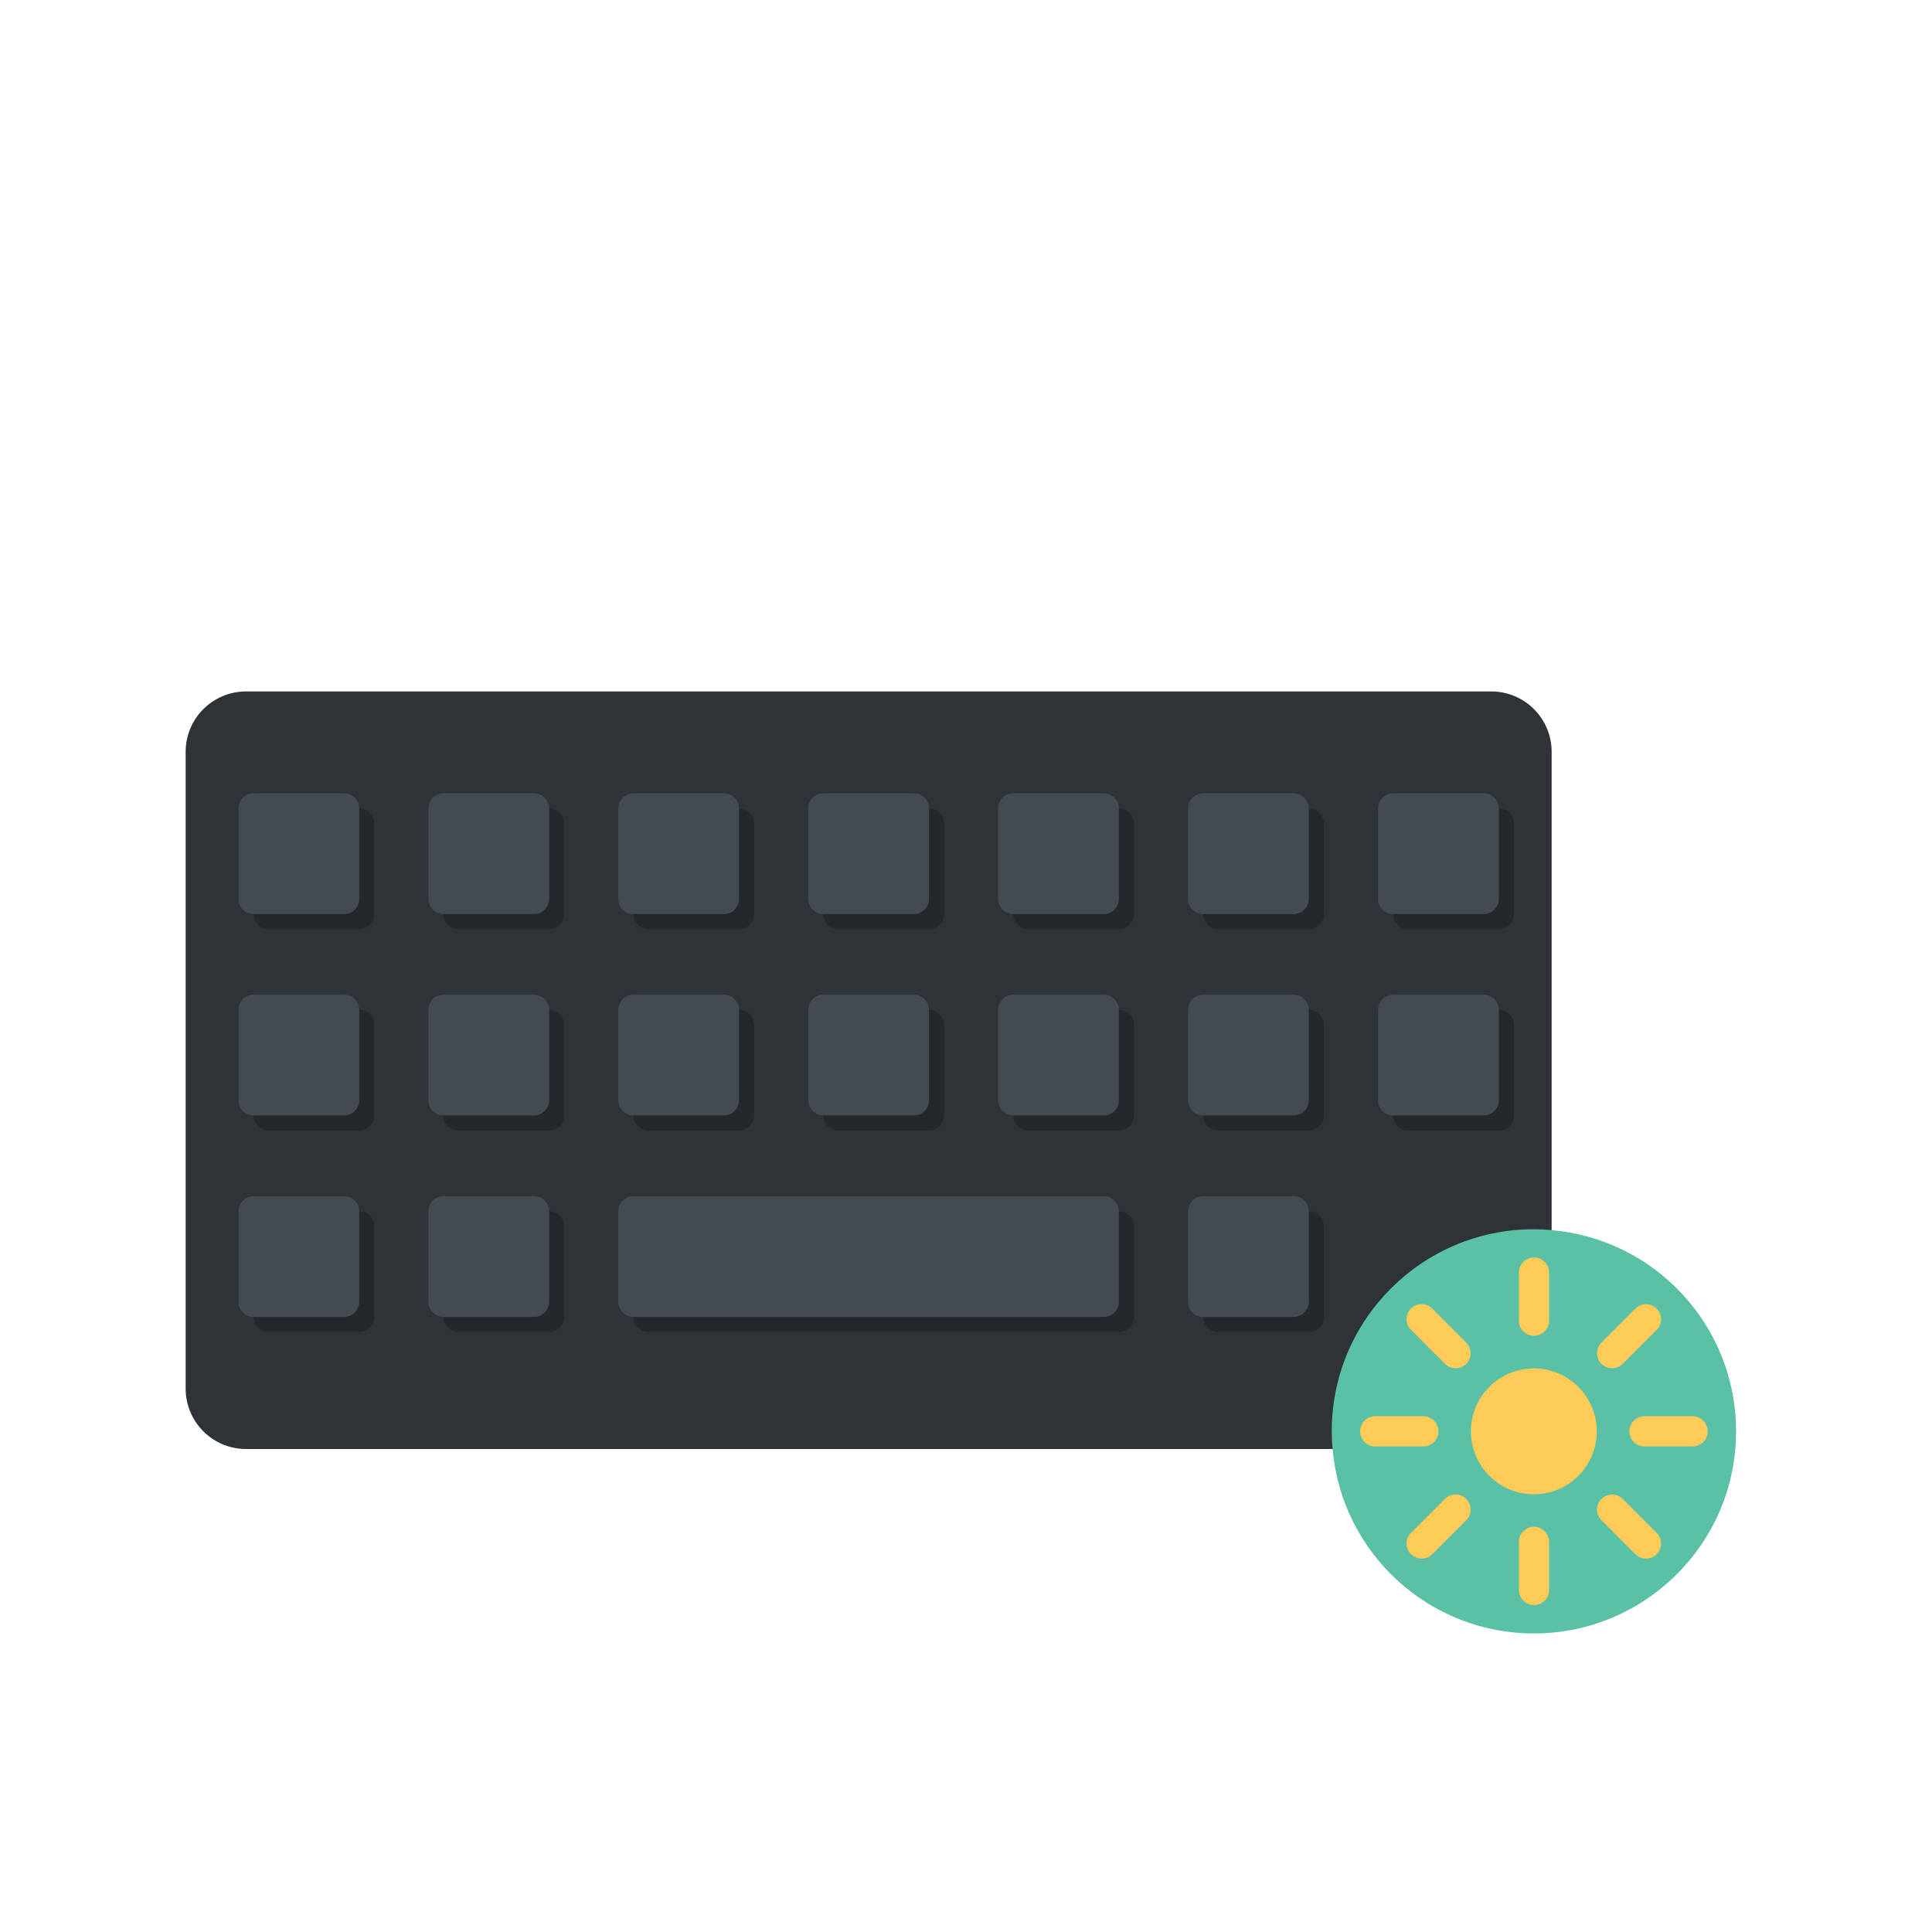 <svg enable-background="new 0 0 128 128" height="512" viewBox="0 0 128 128" width="512" xmlns="http://www.w3.org/2000/svg"><g id="Layer_24"><path d="m102.8 49.81v42.19c0 2.21-1.79 4-4 4h-82.5c-2.21 0-4-1.79-4-4v-42.19c0-2.21 1.79-4 4-4h82.5c2.21 0 4 1.79 4 4z" fill="#2e3338"/><g fill="#24282b"><path d="m61.55 61.56h-6c-.55 0-1-.45-1-1v-6c0-.55.45-1 1-1h6c.55 0 1 .45 1 1v6c0 .55-.45 1-1 1z"/><path d="m48.96 61.56h-6c-.55 0-1-.45-1-1v-6c0-.55.45-1 1-1h6c.55 0 1 .45 1 1v6c0 .55-.44 1-1 1z"/><path d="m36.38 61.56h-6c-.55 0-1-.45-1-1v-6c0-.55.45-1 1-1h6c.55 0 1 .45 1 1v6c0 .55-.45 1-1 1z"/><path d="m23.8 61.56h-6c-.55 0-1-.45-1-1v-6c0-.55.45-1 1-1h6c.55 0 1 .45 1 1v6c0 .55-.45 1-1 1z"/><path d="m68.13 61.56h6c.55 0 1-.45 1-1v-6c0-.55-.45-1-1-1h-6c-.55 0-1 .45-1 1v6c0 .55.45 1 1 1z"/><path d="m80.71 61.56h6c.55 0 1-.45 1-1v-6c0-.55-.45-1-1-1h-6c-.55 0-1 .45-1 1v6c0 .55.45 1 1 1z"/><path d="m93.3 61.56h6c.55 0 1-.45 1-1v-6c0-.55-.45-1-1-1h-6c-.55 0-1 .45-1 1v6c0 .55.44 1 1 1z"/><path d="m61.55 74.9h-6c-.55 0-1-.45-1-1v-6c0-.55.45-1 1-1h6c.55 0 1 .45 1 1v6c0 .56-.45 1-1 1z"/><path d="m48.96 74.9h-6c-.55 0-1-.45-1-1v-6c0-.55.45-1 1-1h6c.55 0 1 .45 1 1v6c0 .56-.44 1-1 1z"/><path d="m36.38 74.9h-6c-.55 0-1-.45-1-1v-6c0-.55.45-1 1-1h6c.55 0 1 .45 1 1v6c0 .56-.45 1-1 1z"/><path d="m23.8 74.9h-6c-.55 0-1-.45-1-1v-6c0-.55.45-1 1-1h6c.55 0 1 .45 1 1v6c0 .56-.45 1-1 1z"/><path d="m68.13 74.9h6c.55 0 1-.45 1-1v-6c0-.55-.45-1-1-1h-6c-.55 0-1 .45-1 1v6c0 .56.45 1 1 1z"/><path d="m80.71 74.9h6c.55 0 1-.45 1-1v-6c0-.55-.45-1-1-1h-6c-.55 0-1 .45-1 1v6c0 .56.45 1 1 1z"/><path d="m93.3 74.9h6c.55 0 1-.45 1-1v-6c0-.55-.45-1-1-1h-6c-.55 0-1 .45-1 1v6c0 .56.44 1 1 1z"/><path d="m74.13 88.25h-31.17c-.55 0-1-.45-1-1v-6c0-.55.45-1 1-1h31.17c.55 0 1 .45 1 1v6c0 .55-.45 1-1 1z"/><path d="m36.38 88.25h-6c-.55 0-1-.45-1-1v-6c0-.55.45-1 1-1h6c.55 0 1 .45 1 1v6c0 .55-.45 1-1 1z"/><path d="m23.8 88.25h-6c-.55 0-1-.45-1-1v-6c0-.55.45-1 1-1h6c.55 0 1 .45 1 1v6c0 .55-.45 1-1 1z"/><path d="m80.71 88.25h6c.55 0 1-.45 1-1v-6c0-.55-.45-1-1-1h-6c-.55 0-1 .45-1 1v6c0 .55.45 1 1 1z"/></g><path d="m115.02 94.83c0 7.39-6 13.39-13.4 13.39-7 0-12.75-5.38-13.33-12.22-.04-.39-.06-.78-.06-1.17 0-7.4 6-13.39 13.39-13.39.4 0 .79.02 1.18.06 6.85.59 12.22 6.33 12.22 13.33z" fill="#5ac0a6"/><path d="m60.55 60.56h-6c-.55 0-1-.45-1-1v-6c0-.55.45-1 1-1h6c.55 0 1 .45 1 1v6c0 .55-.45 1-1 1z" fill="#434a51"/><path d="m47.96 60.56h-6c-.55 0-1-.45-1-1v-6c0-.55.45-1 1-1h6c.55 0 1 .45 1 1v6c0 .55-.44 1-1 1z" fill="#434a51"/><path d="m35.38 60.56h-6c-.55 0-1-.45-1-1v-6c0-.55.45-1 1-1h6c.55 0 1 .45 1 1v6c0 .55-.45 1-1 1z" fill="#434a51"/><path d="m22.8 60.56h-6c-.55 0-1-.45-1-1v-6c0-.55.45-1 1-1h6c.55 0 1 .45 1 1v6c0 .55-.45 1-1 1z" fill="#434a51"/><path d="m67.13 60.56h6c.55 0 1-.45 1-1v-6c0-.55-.45-1-1-1h-6c-.55 0-1 .45-1 1v6c0 .55.45 1 1 1z" fill="#434a51"/><path d="m79.71 60.56h6c.55 0 1-.45 1-1v-6c0-.55-.45-1-1-1h-6c-.55 0-1 .45-1 1v6c0 .55.45 1 1 1z" fill="#434a51"/><path d="m92.3 60.56h6c.55 0 1-.45 1-1v-6c0-.55-.45-1-1-1h-6c-.55 0-1 .45-1 1v6c0 .55.44 1 1 1z" fill="#434a51"/><path d="m60.55 73.9h-6c-.55 0-1-.45-1-1v-6c0-.55.45-1 1-1h6c.55 0 1 .45 1 1v6c0 .56-.45 1-1 1z" fill="#434a51"/><path d="m47.96 73.9h-6c-.55 0-1-.45-1-1v-6c0-.55.45-1 1-1h6c.55 0 1 .45 1 1v6c0 .56-.44 1-1 1z" fill="#434a51"/><path d="m35.38 73.9h-6c-.55 0-1-.45-1-1v-6c0-.55.45-1 1-1h6c.55 0 1 .45 1 1v6c0 .56-.45 1-1 1z" fill="#434a51"/><path d="m22.8 73.9h-6c-.55 0-1-.45-1-1v-6c0-.55.45-1 1-1h6c.55 0 1 .45 1 1v6c0 .56-.45 1-1 1z" fill="#434a51"/><path d="m67.13 73.9h6c.55 0 1-.45 1-1v-6c0-.55-.45-1-1-1h-6c-.55 0-1 .45-1 1v6c0 .56.45 1 1 1z" fill="#434a51"/><path d="m79.71 73.9h6c.55 0 1-.45 1-1v-6c0-.55-.45-1-1-1h-6c-.55 0-1 .45-1 1v6c0 .56.45 1 1 1z" fill="#434a51"/><path d="m92.3 73.9h6c.55 0 1-.45 1-1v-6c0-.55-.45-1-1-1h-6c-.55 0-1 .45-1 1v6c0 .56.44 1 1 1z" fill="#434a51"/><path d="m73.13 87.25h-31.17c-.55 0-1-.45-1-1v-6c0-.55.45-1 1-1h31.17c.55 0 1 .45 1 1v6c0 .55-.45 1-1 1z" fill="#434a51"/><path d="m35.38 87.25h-6c-.55 0-1-.45-1-1v-6c0-.55.45-1 1-1h6c.55 0 1 .45 1 1v6c0 .55-.45 1-1 1z" fill="#434a51"/><path d="m22.8 87.25h-6c-.55 0-1-.45-1-1v-6c0-.55.45-1 1-1h6c.55 0 1 .45 1 1v6c0 .55-.45 1-1 1z" fill="#434a51"/><path d="m79.71 87.25h6c.55 0 1-.45 1-1v-6c0-.55-.45-1-1-1h-6c-.55 0-1 .45-1 1v6c0 .55.45 1 1 1z" fill="#434a51"/><path d="m101.62 99c-2.3 0-4.17-1.87-4.17-4.17s1.87-4.17 4.17-4.17 4.17 1.87 4.17 4.17-1.86 4.17-4.17 4.17z" fill="#fdcc58"/><g><path d="m101.63 88.5c-.55 0-1-.45-1-1v-3.19c0-.55.45-1 1-1s1 .45 1 1v3.19c0 .55-.45 1-1 1z" fill="#fdcc58"/></g><g><path d="m96.44 90.65c-.26 0-.51-.1-.71-.29l-2.25-2.25c-.39-.39-.39-1.02 0-1.41s1.02-.39 1.41 0l2.25 2.25c.39.39.39 1.02 0 1.41-.18.19-.44.29-.7.29z" fill="#fdcc58"/></g><g><path d="m94.3 95.83h-3.19c-.55 0-1-.45-1-1s.45-1 1-1h3.19c.55 0 1 .45 1 1s-.45 1-1 1z" fill="#fdcc58"/></g><g><path d="m94.19 103.26c-.26 0-.51-.1-.71-.29-.39-.39-.39-1.02 0-1.41l2.25-2.25c.39-.39 1.02-.39 1.41 0s.39 1.02 0 1.41l-2.25 2.25c-.19.2-.44.29-.7.29z" fill="#fdcc58"/></g><g><path d="m101.63 106.34c-.55 0-1-.45-1-1v-3.19c0-.55.45-1 1-1s1 .45 1 1v3.19c0 .56-.45 1-1 1z" fill="#fdcc58"/></g><g><path d="m109.06 103.26c-.26 0-.51-.1-.71-.29l-2.25-2.25c-.39-.39-.39-1.02 0-1.41s1.02-.39 1.41 0l2.25 2.25c.39.39.39 1.02 0 1.41-.19.2-.44.29-.7.29z" fill="#fdcc58"/></g><g><path d="m112.14 95.83h-3.19c-.55 0-1-.45-1-1s.45-1 1-1h3.19c.55 0 1 .45 1 1s-.45 1-1 1z" fill="#fdcc58"/></g><g><path d="m106.81 90.65c-.26 0-.51-.1-.71-.29-.39-.39-.39-1.02 0-1.41l2.25-2.25c.39-.39 1.02-.39 1.41 0s.39 1.02 0 1.41l-2.25 2.25c-.19.19-.45.29-.7.29z" fill="#fdcc58"/></g></g></svg>
